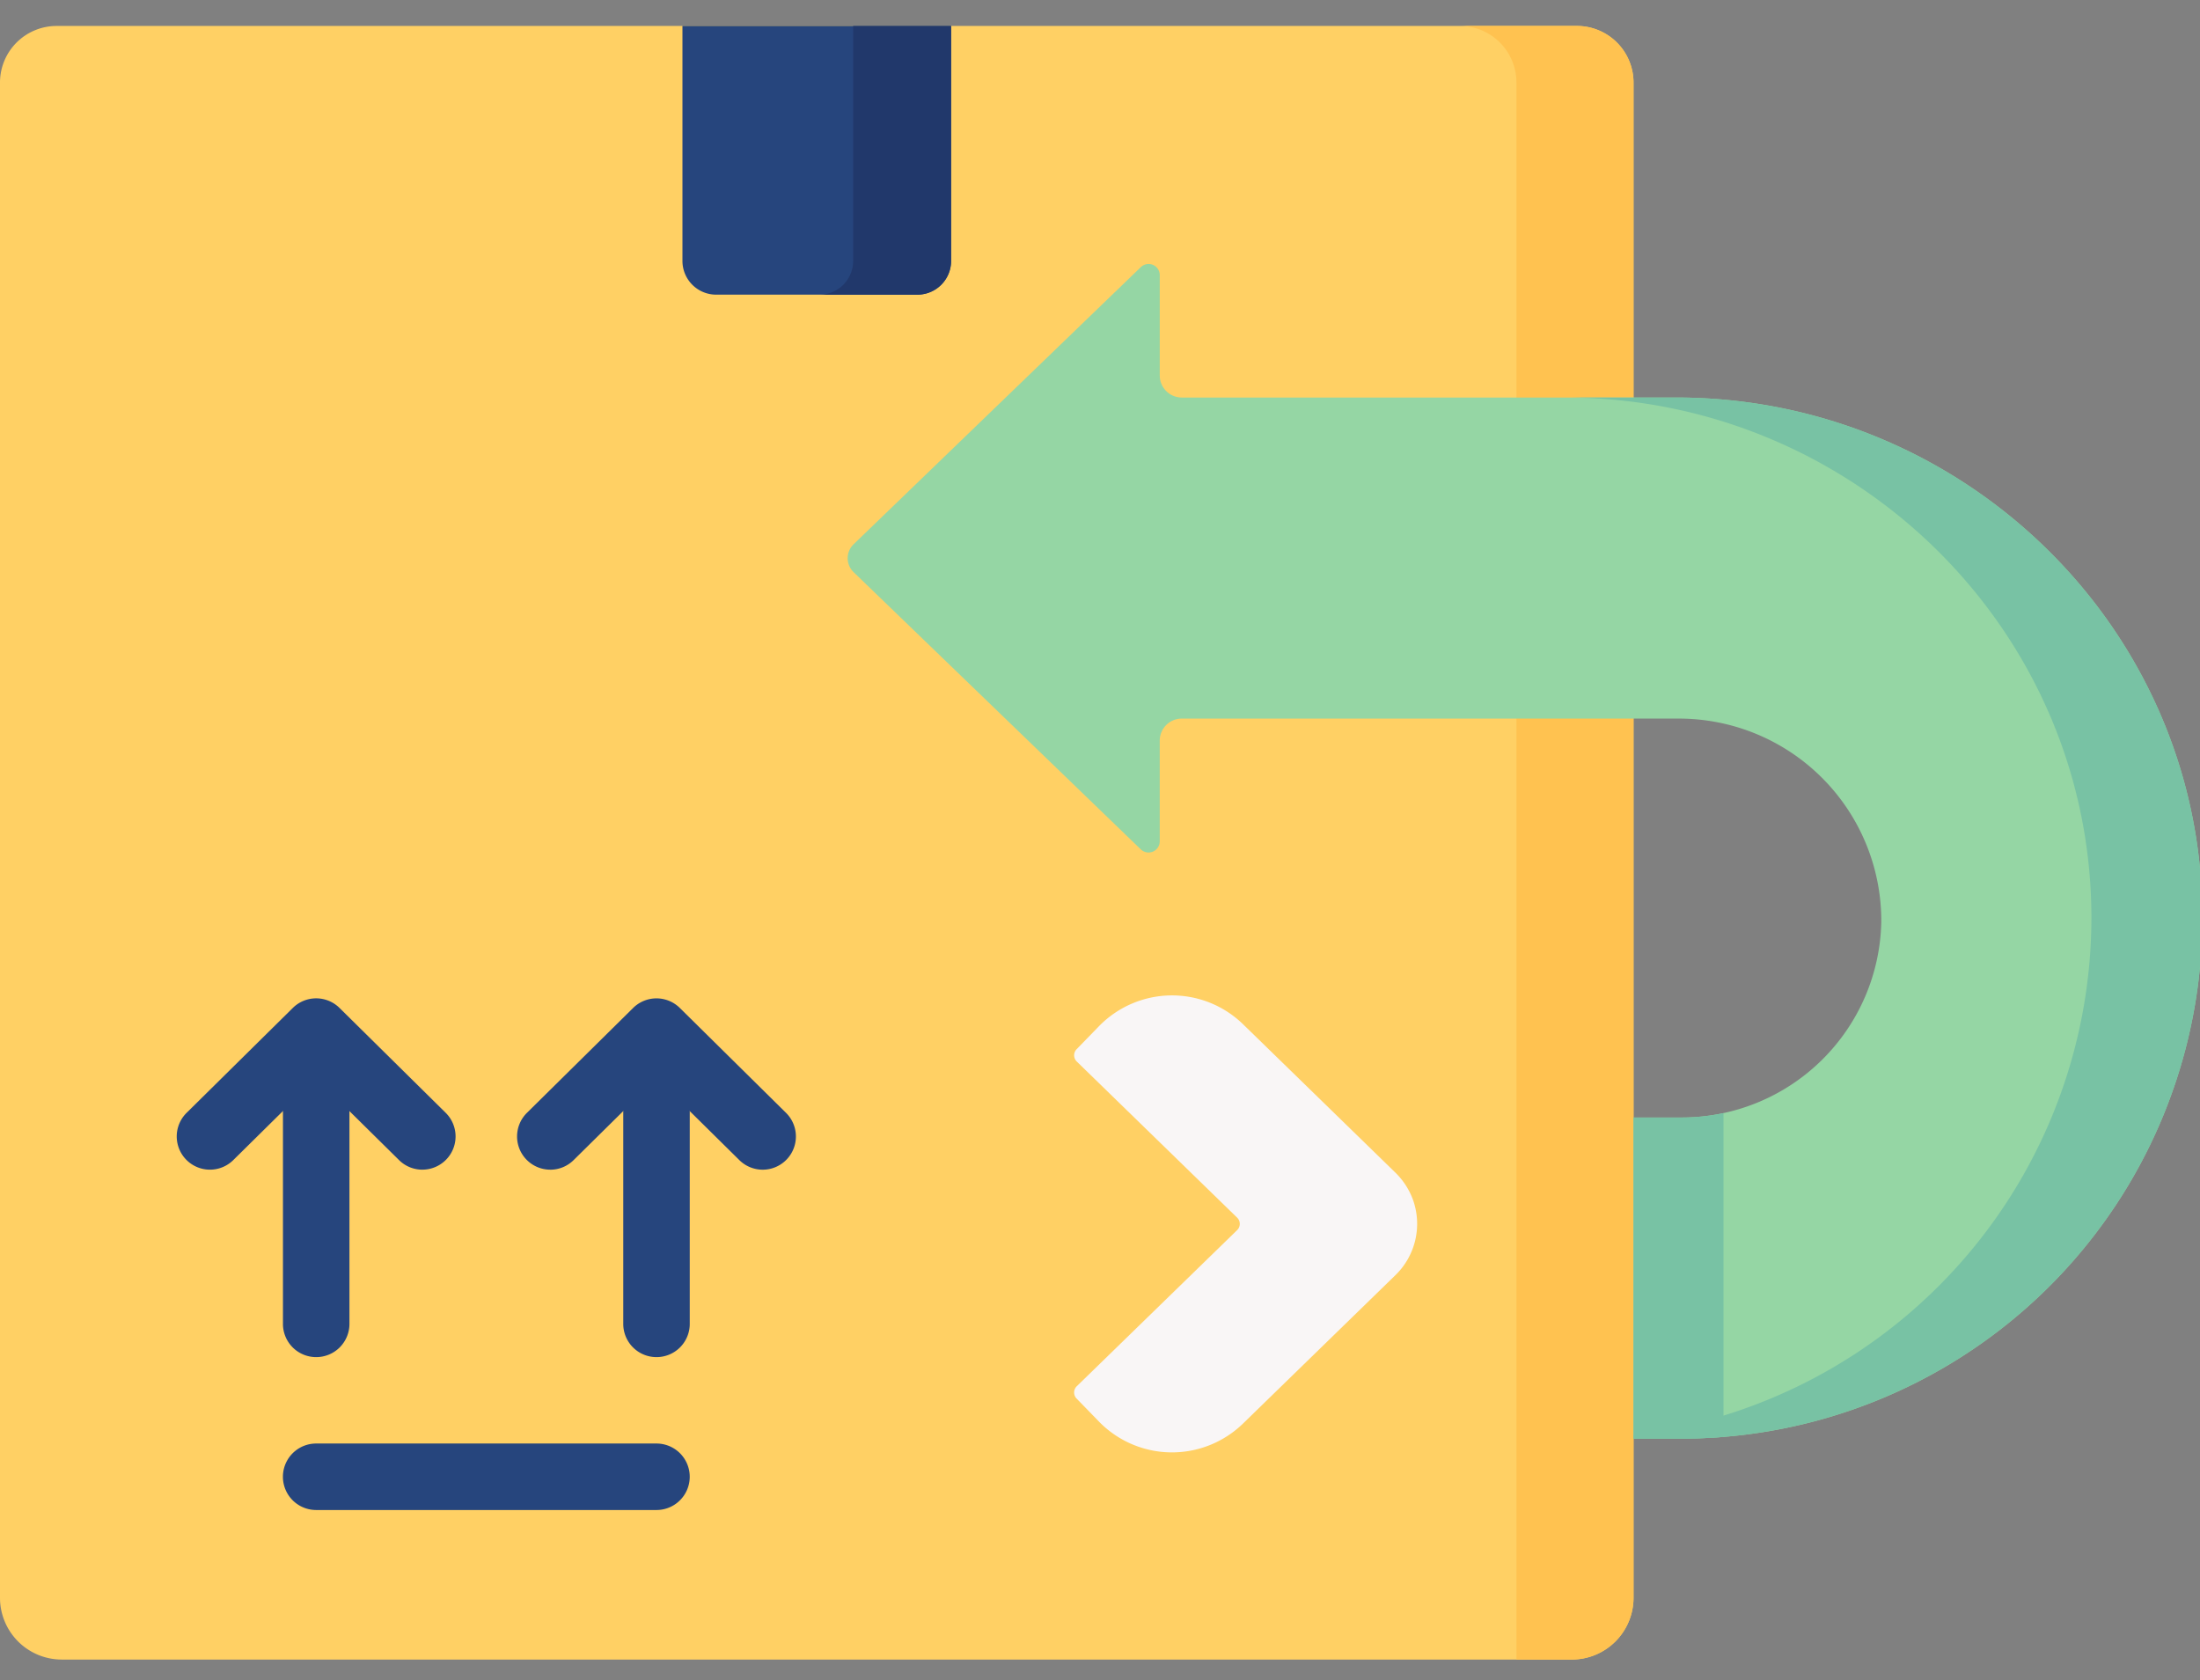 <svg xmlns="http://www.w3.org/2000/svg" xmlns:xlink="http://www.w3.org/1999/xlink" width="182" height="139" viewBox="0 0 182 139">
  <rect x="0" y="0" width="182" height="139" fill="#808080" stroke="none"/>
  <defs>
    <clipPath id="clip-path">
      <rect id="Rectangle_684" data-name="Rectangle 684" width="182" height="139" transform="translate(503 466)" fill="#fff" stroke="#707070" stroke-width="1"/>
    </clipPath>
  </defs>
  <g id="Mask_Group_184" data-name="Mask Group 184" transform="translate(-503 -466)" clip-path="url(#clip-path)">
    <g id="return" transform="translate(503 468.146)">
      <path id="Path_6103" data-name="Path 6103" d="M135.137,157.536a5.111,5.111,0,0,1-5.111,5.111H5.111A5.111,5.111,0,0,1,0,157.536V32.193a4.683,4.683,0,0,1,4.683-4.683h125.77a4.684,4.684,0,0,1,4.683,4.683Z" transform="translate(0 -27.509)" fill="#ffd064"/>
      <path id="Path_6104" data-name="Path 6104" d="M150.869,27.509h-9.684a4.684,4.684,0,0,1,4.683,4.683V162.647h4.573a5.111,5.111,0,0,0,5.111-5.111V32.193a4.683,4.683,0,0,0-4.683-4.683Z" transform="translate(-20.415 -27.509)" fill="#ffc250"/>
      <g id="Group_4381" data-name="Group 4381" transform="translate(88.859 80.2)">
        <path id="Path_6105" data-name="Path 6105" d="M117.859,156.676a8.435,8.435,0,0,1-11.928-.161l-1.847-1.9a.721.721,0,0,1,.014-1.019l13.268-12.915a.72.72,0,0,0,0-1.033L104.1,126.735a.721.721,0,0,1-.014-1.019l1.847-1.9a8.435,8.435,0,0,1,11.928-.161L130.4,135.869a6.049,6.049,0,0,1,1.491,2.243,5.914,5.914,0,0,1-1.42,6.284Z" transform="translate(-103.88 -121.267)" fill="#f9f6f6"/>
      </g>
      <path id="Path_6106" data-name="Path 6106" d="M85.436,49.738H68.787A2.79,2.79,0,0,1,66,46.948V27.509H88.226V46.948A2.79,2.79,0,0,1,85.436,49.738Z" transform="translate(-9.543 -27.509)" fill="#26457d"/>
      <path id="Path_6107" data-name="Path 6107" d="M82.038,27.509V46.948a2.79,2.79,0,0,1-2.79,2.79h8.1a2.79,2.79,0,0,0,2.79-2.79V27.509Z" transform="translate(-11.459 -27.509)" fill="#21386b"/>
      <g id="Group_4384" data-name="Group 4384" transform="translate(14.621 80.44)">
        <g id="Group_4382" data-name="Group 4382" transform="translate(8.787 3.354)">
          <path id="Path_6108" data-name="Path 6108" d="M30.112,151.794a2.747,2.747,0,0,1-2.748-2.748v-20.83a2.748,2.748,0,1,1,5.5,0v20.83A2.748,2.748,0,0,1,30.112,151.794Z" transform="translate(-27.364 -125.469)" fill="#26457d"/>
        </g>
        <g id="Group_4383" data-name="Group 4383">
          <path id="Path_6109" data-name="Path 6109" d="M37.413,135.721a2.737,2.737,0,0,1-1.931-.793l-6.856-6.771-6.856,6.771a2.747,2.747,0,1,1-3.861-3.909l8.787-8.678a2.747,2.747,0,0,1,3.861,0l8.787,8.678a2.747,2.747,0,0,1-1.931,4.7Z" transform="translate(-17.092 -121.548)" fill="#26457d"/>
        </g>
      </g>
      <g id="Group_4387" data-name="Group 4387" transform="translate(42.775 80.44)">
        <g id="Group_4385" data-name="Group 4385" transform="translate(8.787 3.354)">
          <path id="Path_6110" data-name="Path 6110" d="M63.025,151.794a2.747,2.747,0,0,1-2.748-2.748v-20.83a2.748,2.748,0,1,1,5.5,0v20.83A2.748,2.748,0,0,1,63.025,151.794Z" transform="translate(-60.278 -125.469)" fill="#26457d"/>
        </g>
        <g id="Group_4386" data-name="Group 4386">
          <path id="Path_6111" data-name="Path 6111" d="M52.753,135.721a2.747,2.747,0,0,1-1.931-4.7l8.787-8.678a2.748,2.748,0,0,1,3.861,0l8.787,8.678a2.747,2.747,0,1,1-3.861,3.909l-6.856-6.771-6.856,6.771a2.738,2.738,0,0,1-1.931.793Z" transform="translate(-50.006 -121.548)" fill="#26457d"/>
        </g>
      </g>
      <g id="Group_4388" data-name="Group 4388" transform="translate(23.407 117.274)">
        <path id="Path_6112" data-name="Path 6112" d="M58.266,170.1H30.112a2.748,2.748,0,0,1,0-5.5H58.266a2.748,2.748,0,0,1,0,5.5Z" transform="translate(-27.364 -164.607)" fill="#26457d"/>
      </g>
      <path id="Path_6113" data-name="Path 6113" d="M150.521,61.575h-40.9a1.822,1.822,0,0,1-1.822-1.822v-8.3a.924.924,0,0,0-1.566-.665L82.469,73.718a1.6,1.6,0,0,0,0,2.3l23.762,22.935a.924.924,0,0,0,1.566-.665V89.958a1.822,1.822,0,0,1,1.822-1.822H150.7a16.738,16.738,0,0,1,16.79,16.787,16.519,16.519,0,0,1-16.5,16.213h-4V147.7h4a43.108,43.108,0,0,0,43.059-43.312C193.917,80.623,174.282,61.575,150.521,61.575Z" transform="translate(-11.855 -30.837)" fill="#95d6a4"/>
      <g id="Group_4389" data-name="Group 4389" transform="translate(135.137 89.934)">
        <path id="Path_6114" data-name="Path 6114" d="M165.424,159.432V132.646a16.505,16.505,0,0,1-3.44.364h-4v26.56h4q1.737,0,3.44-.137Z" transform="translate(-157.981 -132.646)" fill="#78c2a4"/>
      </g>
      <g id="Group_4390" data-name="Group 4390" transform="translate(129.483 30.738)">
        <path id="Path_6115" data-name="Path 6115" d="M160.555,63.443h-9.184c23.761,0,43.4,19.047,43.533,42.808a43.121,43.121,0,0,1-37.878,43v.313h4a43.108,43.108,0,0,0,43.059-43.312C203.951,82.491,184.316,63.443,160.555,63.443Z" transform="translate(-151.371 -63.443)" fill="#78c2a4"/>
      </g>
    </g>
  </g>
</svg>
